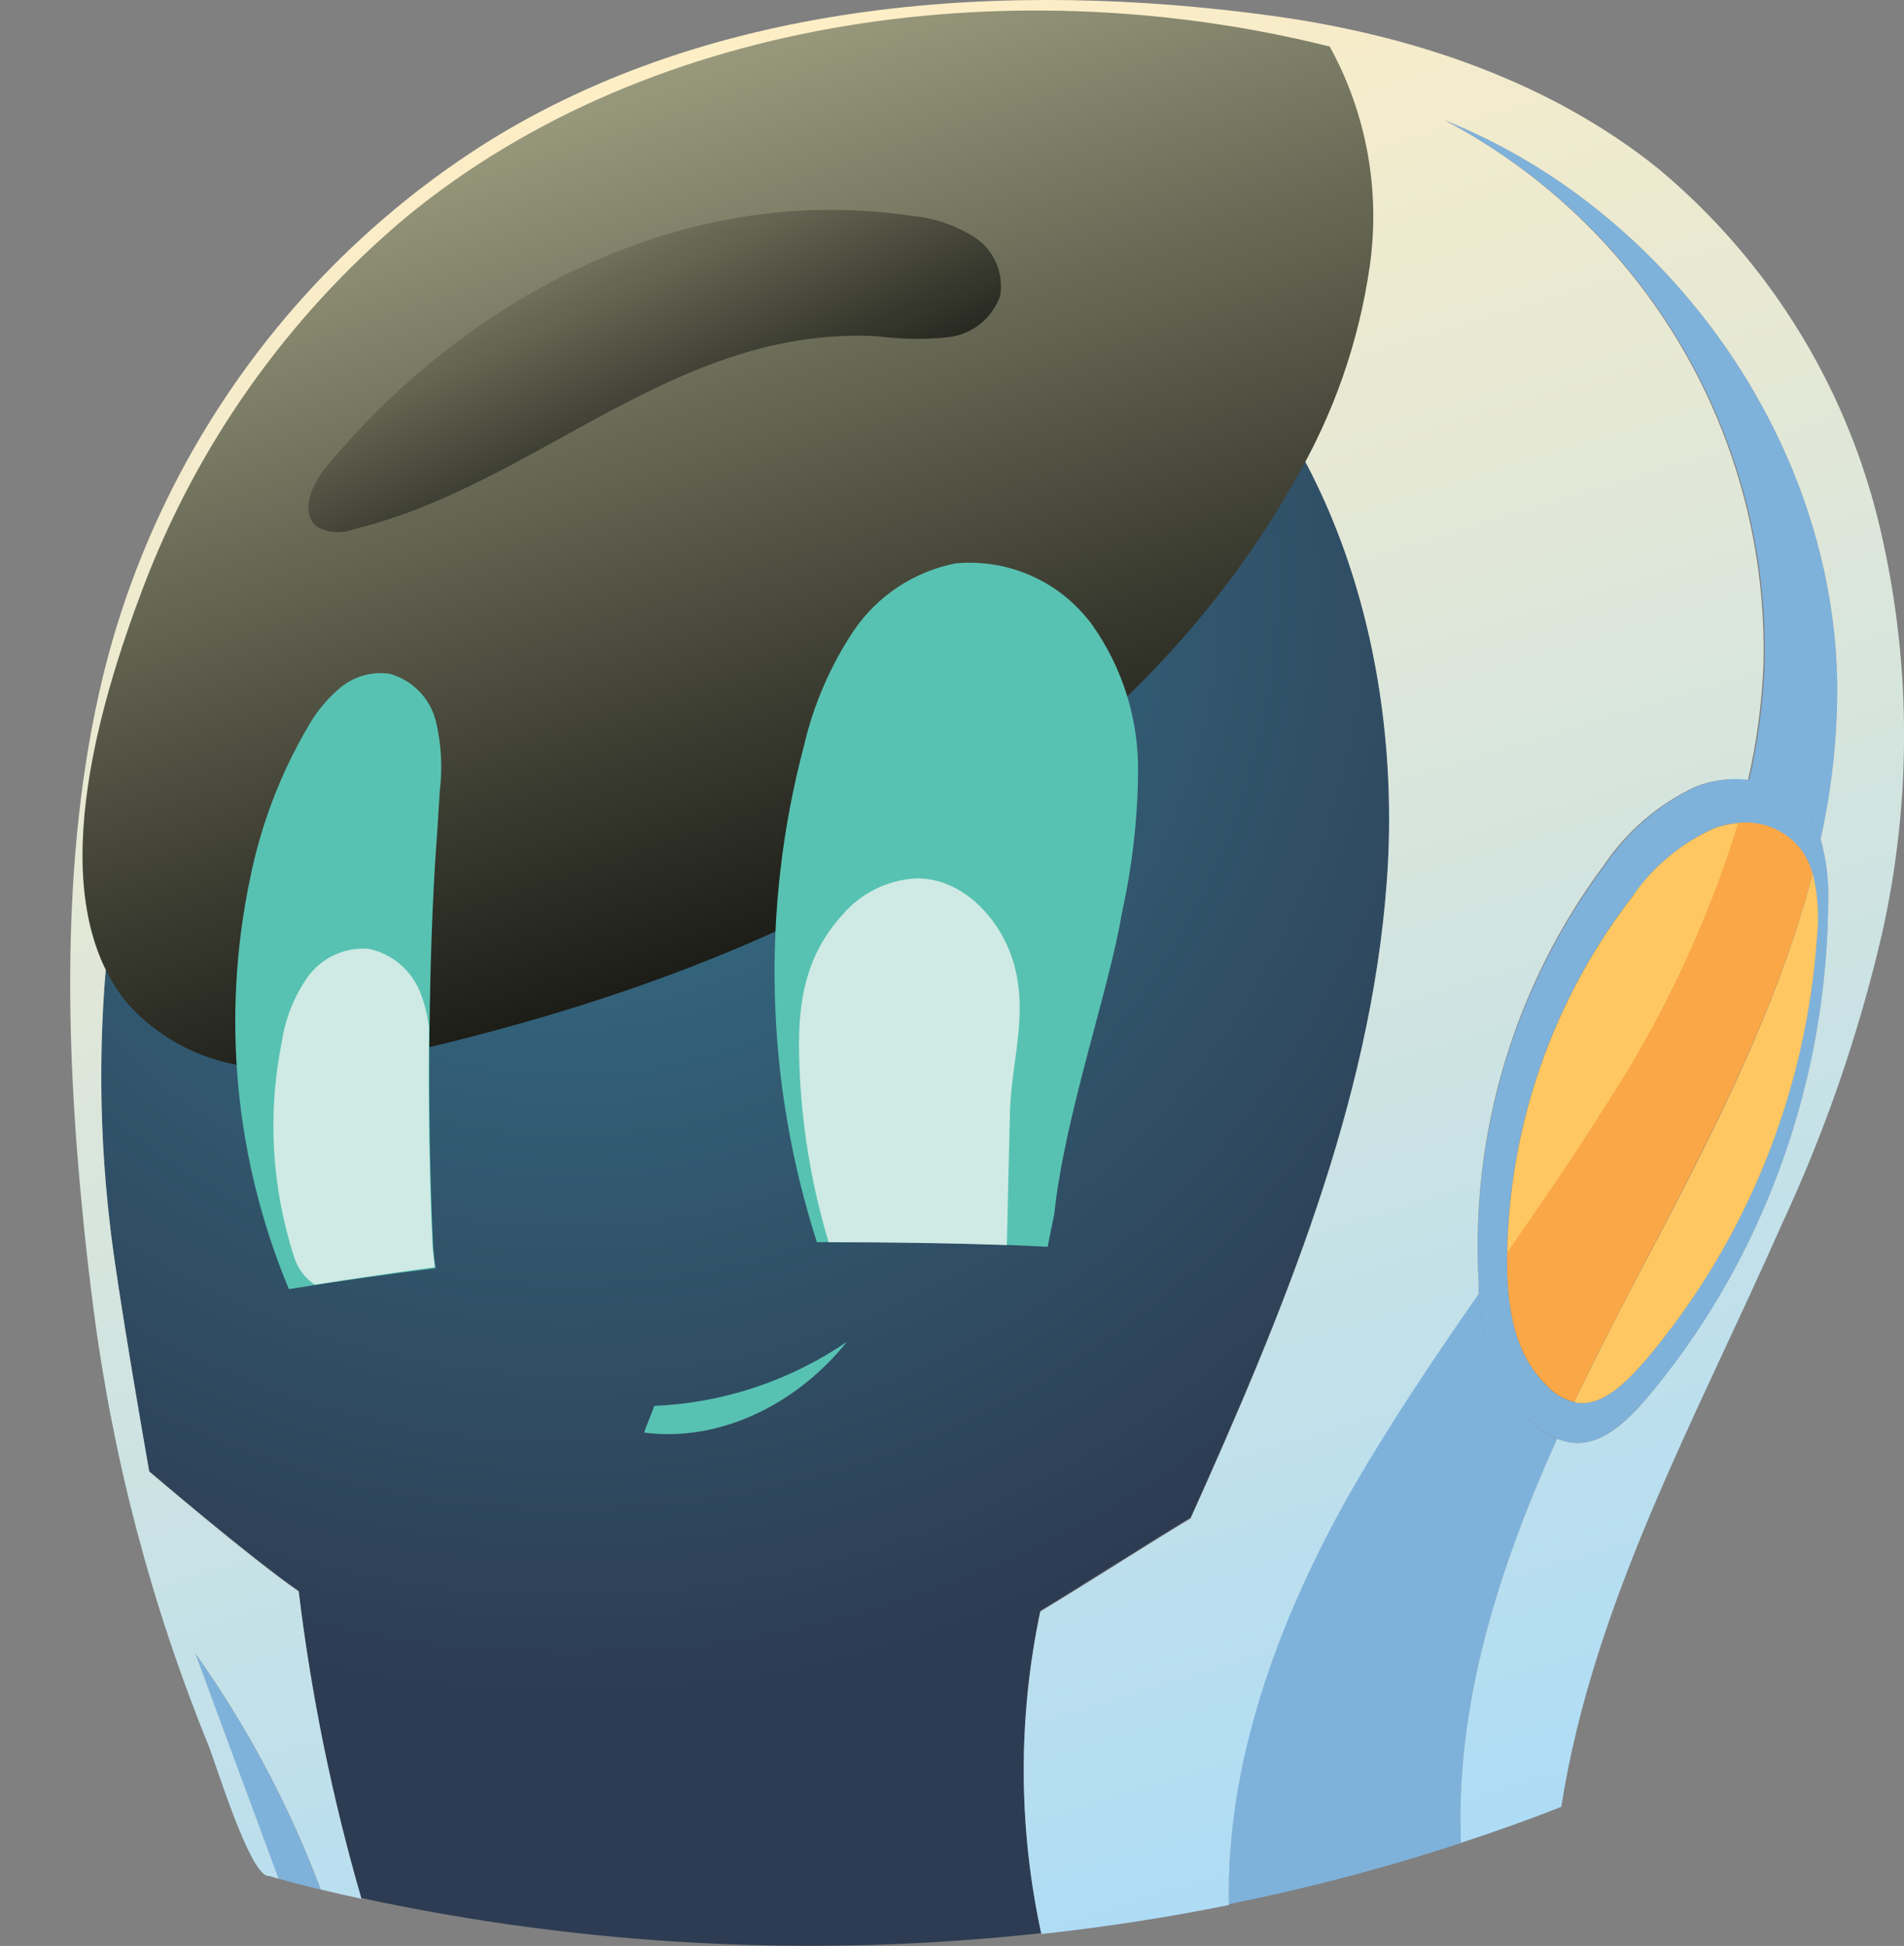 <svg width="91" height="93" viewBox="0 0 91 93" fill="none" xmlns="http://www.w3.org/2000/svg">
<rect x="0" y="0" width="91" height="93" fill="#808080" stroke="none"/>
<g clip-path="url(#clip0_641_1977)">
<path d="M66.282 42.088C65.512 52.709 61.258 62.843 56.904 72.531C54.568 73.942 52.056 75.571 49.72 76.981C48.648 82.062 48.665 87.314 49.77 92.388C38.916 93.578 27.941 93.011 17.266 90.708C15.872 85.903 14.869 80.992 14.268 76.024C12.016 74.479 7.126 70.298 7.126 70.298C7.126 70.298 5.543 61.34 5.225 58.292C4.493 51.834 4.801 45.3 6.138 38.94C8.516 28.202 14.762 18.035 24.257 12.51C33.752 6.986 46.563 6.868 55.28 13.543C63.72 19.965 67.061 31.468 66.282 42.088Z" fill="url(#paint0_radial_641_1977)"/>
<path d="M86.638 41.719C84.854 48.603 81.321 55.152 77.996 61.508C77.059 63.304 76.121 65.143 75.233 66.999C74.776 66.889 74.358 66.654 74.028 66.318C72.353 64.757 72.01 62.481 72.026 60.105C72.026 60.013 72.026 59.921 72.026 59.828C73.651 57.494 75.267 55.152 76.774 52.742C79.484 48.579 81.603 44.058 83.071 39.309C83.661 39.243 84.258 39.336 84.801 39.578C85.344 39.82 85.813 40.202 86.16 40.686C86.37 41.005 86.531 41.353 86.638 41.719Z" fill="#FAA747"/>
<path d="M87.374 43.28C87.424 42.207 87.303 41.133 87.014 40.098C86.86 39.579 86.607 39.094 86.269 38.671C85.94 38.271 85.536 37.941 85.079 37.698C84.622 37.456 84.121 37.307 83.606 37.261C82.755 37.156 81.891 37.269 81.094 37.588C79.323 38.418 77.809 39.715 76.715 41.341C72.427 47.066 70.287 54.123 70.67 61.272C70.67 61.449 70.67 61.617 70.67 61.785C70.871 64.303 71.507 66.629 73.5 68.207C73.778 68.437 74.088 68.624 74.421 68.761C76.179 69.492 77.645 68.107 79.018 66.453C81.108 63.903 82.841 61.078 84.168 58.057C86.226 53.401 87.317 48.373 87.374 43.28ZM78.683 64.967C77.603 66.218 76.464 67.284 75.233 67.015C74.776 66.906 74.358 66.67 74.028 66.335C72.353 64.773 72.01 62.498 72.026 60.122C72.026 60.03 72.026 59.938 72.026 59.845C72.147 53.637 74.274 47.635 78.088 42.743C79.062 41.367 80.383 40.275 81.915 39.578C82.287 39.44 82.676 39.356 83.071 39.326C83.661 39.26 84.258 39.353 84.801 39.595C85.344 39.837 85.813 40.219 86.16 40.703C86.367 41.022 86.525 41.37 86.629 41.735C86.878 42.74 86.946 43.78 86.83 44.808C86.316 52.224 83.463 59.284 78.683 64.967Z" fill="#7EB2DB"/>
<path d="M86.838 44.817C86.32 52.231 83.464 59.288 78.683 64.967C77.603 66.218 76.464 67.284 75.233 67.015C76.121 65.16 77.059 63.321 77.996 61.525C81.346 55.16 84.854 48.62 86.638 41.736C86.887 42.742 86.955 43.786 86.838 44.817ZM78.097 42.752C74.282 47.644 72.155 53.645 72.035 59.854C73.659 57.52 75.275 55.177 76.782 52.768C79.492 48.604 81.611 44.083 83.079 39.334C82.684 39.364 82.295 39.449 81.924 39.586C80.394 40.276 79.074 41.359 78.097 42.726V42.752Z" fill="#FFC761"/>
<path d="M15.323 90.305C14.653 90.145 13.975 89.969 13.305 89.784C11.982 86.197 10.656 82.609 9.328 79.021C11.802 82.508 13.817 86.3 15.323 90.305ZM69.037 5.743C73.75 8.211 77.68 11.952 80.385 16.542C83.09 21.132 84.461 26.389 84.343 31.719C84.27 33.588 84.023 35.446 83.606 37.269C84.121 37.315 84.621 37.462 85.078 37.703C85.535 37.944 85.94 38.273 86.269 38.671C86.607 39.094 86.86 39.579 87.014 40.098C87.548 37.712 87.815 35.273 87.81 32.827C87.726 21.191 79.813 10.033 69.037 5.743ZM70.67 61.793C68.451 64.992 66.266 68.207 64.356 71.599C61.007 77.552 58.579 84.243 58.738 91.002C62.489 90.251 66.191 89.276 69.824 88.08C69.548 81.464 71.624 74.974 74.421 68.77C74.088 68.632 73.778 68.445 73.5 68.216C71.532 66.646 70.871 64.286 70.67 61.793Z" fill="#7EB2DB"/>
<path d="M89.752 24.81C88.12 18.259 84.451 12.399 79.278 8.077C74.069 3.879 67.48 1.679 60.856 0.764C48.213 -0.974 34.213 -0.075 23.177 6.86C14.243 12.534 7.781 21.388 5.091 31.644C2.897 40.115 3.09 49.619 3.994 58.452C4.128 59.803 4.287 61.138 4.455 62.448C5.378 69.655 7.233 76.71 9.972 83.437C10.341 84.361 11.882 89.415 12.769 89.65C12.953 89.65 13.129 89.751 13.313 89.785C11.99 86.197 10.665 82.609 9.336 79.021C11.811 82.508 13.826 86.301 15.331 90.305C15.984 90.456 16.621 90.607 17.274 90.742C15.88 85.936 14.878 81.025 14.276 76.058C12.024 74.513 7.134 70.332 7.134 70.332C7.134 70.332 5.551 61.373 5.233 58.326C4.495 51.857 4.8 45.311 6.138 38.94C8.516 28.202 14.762 18.034 24.257 12.51C33.752 6.985 46.563 6.868 55.28 13.543C63.72 20.007 67.061 31.509 66.282 42.13C65.504 52.751 61.258 62.885 56.904 72.573C54.568 73.984 52.056 75.612 49.72 77.023C48.648 82.104 48.665 87.355 49.77 92.429C52.785 92.102 55.782 91.64 58.738 91.044C58.579 84.327 61.032 77.611 64.356 71.641C66.266 68.283 68.451 65.034 70.67 61.835C70.67 61.667 70.67 61.499 70.67 61.323C70.26 54.166 72.38 47.094 76.657 41.349C77.751 39.724 79.264 38.427 81.036 37.596C81.832 37.277 82.696 37.165 83.548 37.269C83.965 35.446 84.212 33.588 84.285 31.719C84.407 26.395 83.045 21.143 80.351 16.553C77.657 11.964 73.739 8.22 69.037 5.743C79.813 10.033 87.726 21.191 87.81 32.828C87.815 35.273 87.548 37.712 87.014 40.098C87.303 41.133 87.424 42.207 87.374 43.28C87.317 48.373 86.226 53.401 84.168 58.057C82.841 61.078 81.108 63.903 79.018 66.453C77.645 68.132 76.179 69.492 74.421 68.762C71.624 74.966 69.548 81.456 69.824 88.072C71.44 87.543 73.048 86.972 74.622 86.351C76.146 76.561 81.128 67.653 85.172 58.485C87.227 54.072 88.821 49.458 89.928 44.716C91.418 38.158 91.358 31.341 89.752 24.81Z" fill="url(#paint1_linear_641_1977)"/>
<path style="mix-blend-mode:screen" d="M63.553 2.225C65.315 5.429 65.986 9.123 65.462 12.745C64.941 16.361 63.721 19.84 61.87 22.988C57.624 30.544 51.085 36.639 43.725 41.039C36.365 45.438 28.209 48.242 19.92 50.19C17.536 50.848 15.064 51.131 12.593 51.03C11.354 50.978 10.139 50.677 9.018 50.145C7.898 49.612 6.895 48.86 6.071 47.931C1.943 42.894 4.739 33.659 6.791 28.21C9.387 21.3 13.712 15.177 19.351 10.428C31.324 0.529 48.874 -1.452 63.553 2.225Z" fill="url(#paint2_linear_641_1977)"/>
<path d="M50.39 58.015C50.281 58.536 50.172 59.056 50.072 59.585C46.404 59.4 42.72 59.325 39.044 59.367C36.573 51.681 36.358 43.445 38.425 35.64C38.881 33.679 39.687 31.816 40.803 30.141C41.941 28.467 43.692 27.311 45.676 26.925C46.926 26.809 48.184 27.019 49.329 27.535C50.474 28.052 51.465 28.857 52.207 29.872C53.666 31.936 54.432 34.412 54.392 36.942C54.368 39.202 54.107 41.453 53.614 43.658C53.028 47.252 50.876 53.339 50.39 58.015ZM20.791 41.291C20.874 40.124 20.95 38.973 21.017 37.823C21.157 36.702 21.095 35.564 20.832 34.465C20.696 33.924 20.419 33.429 20.029 33.03C19.639 32.632 19.151 32.345 18.614 32.198C18.207 32.142 17.794 32.169 17.398 32.277C17.002 32.385 16.633 32.572 16.311 32.828C15.676 33.35 15.143 33.984 14.737 34.7C13.4 36.974 12.454 39.457 11.94 42.046C10.576 48.606 11.227 55.427 13.807 61.608C16.135 61.233 18.471 60.9 20.816 60.609C20.774 60.282 20.732 59.963 20.707 59.644C20.447 54.262 20.439 47.193 20.791 41.291Z" fill="#58C2B2"/>
<path d="M20.129 47.545C19.934 46.993 19.6 46.501 19.16 46.116C18.72 45.731 18.189 45.466 17.617 45.346C17.055 45.301 16.49 45.403 15.978 45.641C15.466 45.88 15.024 46.246 14.695 46.706C14.05 47.635 13.629 48.701 13.464 49.821C12.783 53.217 12.982 56.732 14.042 60.03C14.209 60.589 14.564 61.073 15.047 61.398C16.956 61.096 18.868 60.816 20.782 60.559C20.74 60.231 20.699 59.912 20.673 59.593C20.523 56.487 20.456 52.801 20.498 49.107C20.439 48.573 20.316 48.049 20.129 47.545Z" fill="#CFEAE4"/>
<path d="M43.817 41.979C43.138 42.01 42.473 42.181 41.862 42.479C41.252 42.778 40.709 43.2 40.267 43.717C38.215 45.975 38.081 48.553 38.232 51.45C38.369 54.134 38.83 56.793 39.605 59.367C42.441 59.367 45.279 59.411 48.121 59.501C48.163 57.704 48.255 53.565 48.272 53.112C48.339 50.786 49.109 48.603 48.506 46.244C47.945 44.028 46.086 41.971 43.817 41.979Z" fill="#CFEAE4"/>
<path d="M40.476 64.127C37.752 65.991 34.561 67.052 31.265 67.191C31.157 67.544 30.889 68.115 30.788 68.468C34.481 68.938 38.14 67.049 40.476 64.127Z" fill="#58C2B2"/>
<path style="mix-blend-mode:screen" d="M43.532 10.31C44.612 10.405 45.654 10.756 46.572 11.335C47.026 11.63 47.385 12.052 47.603 12.548C47.822 13.045 47.891 13.595 47.803 14.13C47.615 14.667 47.279 15.139 46.835 15.491C46.39 15.843 45.854 16.061 45.291 16.12C44.176 16.233 43.052 16.216 41.941 16.07C32.237 15.549 25.706 23.164 16.864 25.305C16.585 25.41 16.287 25.452 15.991 25.429C15.694 25.406 15.406 25.318 15.147 25.171C14.31 24.499 14.904 23.131 15.608 22.291C22.432 14.097 32.697 8.715 43.532 10.31Z" fill="url(#paint3_linear_641_1977)"/>
</g>
<defs>
<radialGradient id="paint0_radial_641_1977" cx="0" cy="0" r="1" gradientUnits="userSpaceOnUse" gradientTransform="translate(27.144 27.593) rotate(8.753) scale(53.533 53.671)">
<stop stop-color="#367992"/>
<stop offset="1" stop-color="#2D3C52"/>
</radialGradient>
<linearGradient id="paint1_linear_641_1977" x1="33.451" y1="0.739" x2="61.236" y2="91.59" gradientUnits="userSpaceOnUse">
<stop stop-color="#FFEEC5"/>
<stop offset="1" stop-color="#ADDCF6"/>
</linearGradient>
<linearGradient id="paint2_linear_641_1977" x1="24.272" y1="-6.427" x2="44.163" y2="53.415" gradientUnits="userSpaceOnUse">
<stop stop-color="#BDBE9A"/>
<stop offset="0.16" stop-color="#9D9E80"/>
<stop offset="0.74" stop-color="#2D2E25"/>
<stop offset="1" stop-color="#010101"/>
</linearGradient>
<linearGradient id="paint3_linear_641_1977" x1="23.629" y1="2.343" x2="35.656" y2="28.043" gradientUnits="userSpaceOnUse">
<stop stop-color="#BDBE9A"/>
<stop offset="0.16" stop-color="#9D9E80"/>
<stop offset="0.74" stop-color="#2D2E25"/>
<stop offset="1" stop-color="#010101"/>
</linearGradient>
<clipPath id="clip0_641_1977">
<rect width="91" height="93" fill="white"/>
</clipPath>
</defs>
</svg>
